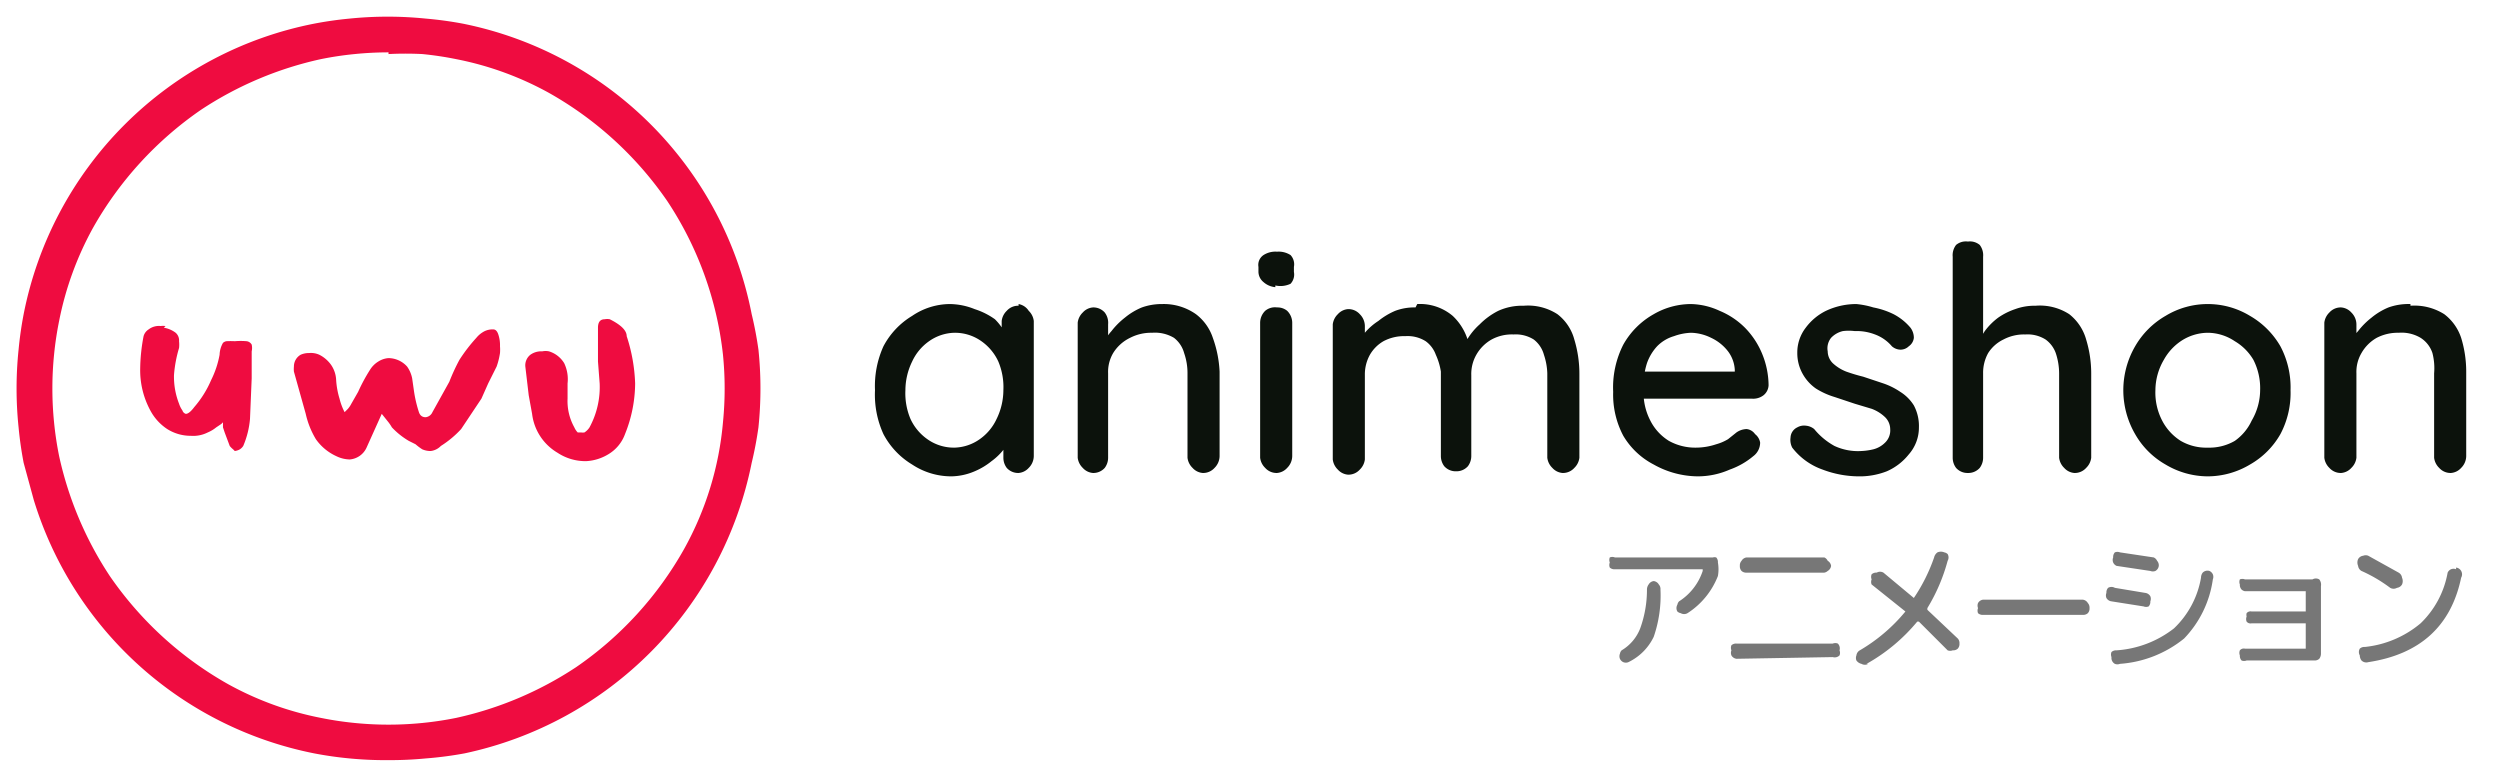 
<svg xmlns="http://www.w3.org/2000/svg" viewBox="0 0 148 46"><defs><clipPath id="a"><path d="M0 0h148v46H0z"/></clipPath></defs><g clip-path="url(#a)"><path fill="#0c120c" d="M60.3 18a.9.9 0 01.6.4 1 1 0 01.3.6v8a1 1 0 01-.3.7.9.9 0 01-.6.3.9.9 0 01-.7-.3 1 1 0 01-.2-.6v-1.4h.3a1.4 1.4 0 01-.2.8 3.6 3.6 0 01-.8.8 4.1 4.1 0 01-1 .6 3.6 3.6 0 01-1.4.3 4.2 4.2 0 01-2.3-.7 4.6 4.6 0 01-1.7-1.8 5.6 5.6 0 01-.5-2.6 5.7 5.7 0 01.5-2.6 4.6 4.6 0 011.7-1.8 4 4 0 012.2-.7 4 4 0 011.5.3 4.3 4.3 0 011.2.6 3.5 3.5 0 01.7 1 1.7 1.7 0 01.3.8h-.6V19a1 1 0 01.3-.6.9.9 0 01.7-.3zm-3.8 8.5A2.7 2.7 0 0058 26a3 3 0 001-1.2 3.9 3.9 0 00.4-1.7 3.9 3.9 0 00-.3-1.7 3 3 0 00-1-1.2 2.7 2.7 0 00-1.6-.5 2.7 2.7 0 00-1.5.5 3 3 0 00-1 1.2 3.9 3.9 0 00-.4 1.7 3.9 3.9 0 00.3 1.7 3 3 0 001 1.2 2.7 2.7 0 001.6.5zM68.8 18a3.3 3.3 0 012 .6 2.9 2.9 0 011 1.4 6.8 6.8 0 01.4 2v5a1 1 0 01-.3.7.9.9 0 01-.7.3.9.9 0 01-.6-.3 1 1 0 01-.3-.6v-5a3.6 3.6 0 00-.2-1.2 1.7 1.7 0 00-.6-.9 2.2 2.2 0 00-1.3-.3 2.7 2.7 0 00-1.3.3 2.4 2.4 0 00-1 .9 2.2 2.2 0 00-.3 1.2v5a1 1 0 01-.2.6.9.9 0 01-.7.3.9.9 0 01-.6-.3 1 1 0 01-.3-.6v-8a1 1 0 01.3-.6.9.9 0 01.6-.3.9.9 0 01.7.3 1 1 0 01.2.7v1l-.3.2a2.7 2.7 0 01.5-.8 4.5 4.5 0 01.8-.8 3.9 3.9 0 011-.6 3.5 3.5 0 011.2-.2zm7.7 9a1 1 0 01-.3.7.9.9 0 01-.6.3.9.9 0 01-.7-.3 1 1 0 01-.3-.6v-8a1 1 0 01.3-.7.9.9 0 01.7-.2.9.9 0 01.6.2 1 1 0 01.3.7zm-1-10a1.2 1.2 0 01-.7-.3.8.8 0 01-.3-.6v-.3a.7.7 0 01.3-.7 1.3 1.3 0 01.8-.2 1.3 1.3 0 01.8.2.8.8 0 01.2.7v.3a.8.8 0 01-.2.7 1.4 1.4 0 01-.9.1zm8.4 1a3 3 0 012.1.7 3.3 3.3 0 011 1.9l-.3-.1.1-.3a3.8 3.8 0 01.8-1 4.2 4.2 0 011.1-.8 3.4 3.4 0 011.5-.3 3.2 3.2 0 012 .5 2.8 2.8 0 011 1.5 7 7 0 01.3 2v5a1 1 0 01-.3.6.9.9 0 01-.7.3.9.9 0 01-.6-.3 1 1 0 01-.3-.6v-5a3.8 3.8 0 00-.2-1.1 1.7 1.7 0 00-.6-.9 2 2 0 00-1.2-.3 2.5 2.5 0 00-1.3.3 2.4 2.4 0 00-.9.9 2.3 2.3 0 00-.3 1.2V27a1 1 0 01-.2.6.9.9 0 01-.7.3.9.9 0 01-.7-.3 1 1 0 01-.2-.6v-5A3.8 3.8 0 0085 21a1.7 1.7 0 00-.6-.8 2 2 0 00-1.2-.3 2.6 2.6 0 00-1.3.3 2.2 2.2 0 00-.8.8 2.4 2.4 0 00-.3 1.2v5a1 1 0 01-.3.6.9.9 0 01-.7.3.9.9 0 01-.6-.3 1 1 0 01-.3-.6v-8a1 1 0 01.3-.6.9.9 0 01.6-.3.9.9 0 01.7.3 1 1 0 01.3.7v1l-.4.3a3.1 3.1 0 01.4-.9 3.6 3.6 0 01.8-.7 4.2 4.2 0 011-.6 3.2 3.2 0 011.2-.2zm16.6 10.2a5.4 5.4 0 01-2.6-.7 4.5 4.5 0 01-1.8-1.7 5.2 5.2 0 01-.6-2.6 5.6 5.6 0 01.6-2.8 4.7 4.7 0 011.8-1.8 4.4 4.4 0 012.2-.6 4.2 4.2 0 011.7.4 4.6 4.6 0 011.5 1 4.8 4.8 0 011 1.5 5 5 0 01.4 1.9.8.8 0 01-.3.6 1 1 0 01-.7.2h-7.2l-.4-1.6h7l-.4.4v-.5a2 2 0 00-.4-1.1 2.7 2.7 0 00-1-.8 2.8 2.8 0 00-1.2-.3 3.3 3.3 0 00-1 .2 2.3 2.3 0 00-1 .6 2.9 2.9 0 00-.6 1 4.5 4.5 0 00-.2 1.6 3.6 3.6 0 00.4 1.8 3 3 0 001.1 1.2 3.2 3.2 0 001.6.4 3.8 3.8 0 001.2-.2 2.8 2.8 0 00.7-.3l.5-.4a1.1 1.1 0 01.6-.2.7.7 0 01.5.3.8.8 0 01.3.5 1 1 0 01-.4.8 4.5 4.5 0 01-1.4.8 4.7 4.7 0 01-1.9.4zm5.6-1.7a1 1 0 01-.1-.6.7.7 0 01.4-.6.8.8 0 01.5-.1.9.9 0 01.5.2 4.1 4.1 0 001.2 1 3.3 3.3 0 001.6.3 3.7 3.7 0 00.7-.1 1.5 1.5 0 00.7-.4 1 1 0 00.3-.8 1 1 0 00-.3-.7 2.3 2.3 0 00-.8-.5l-1-.3-1.2-.4a4.5 4.5 0 01-1.1-.5 2.6 2.6 0 01-.8-.9 2.5 2.5 0 01-.3-1.2 2.4 2.4 0 01.5-1.5 3.3 3.3 0 011.2-1 4.2 4.2 0 011.8-.4 5 5 0 011 .2 4.7 4.7 0 011.2.4 3.3 3.3 0 011 .8 1 1 0 01.2.6.7.7 0 01-.3.5.7.7 0 01-.5.2.8.8 0 01-.5-.2 2.4 2.4 0 00-1-.7 3 3 0 00-1.2-.2 2.8 2.8 0 00-.7 0 1.4 1.4 0 00-.7.4 1 1 0 00-.2.8 1 1 0 00.3.7 2.5 2.5 0 00.8.5 10.5 10.5 0 001 .3l1.2.4a4.2 4.2 0 011 .5 2.5 2.5 0 01.8.8 2.6 2.6 0 01.3 1.3 2.4 2.4 0 01-.6 1.6 3.4 3.4 0 01-1.3 1 4.4 4.4 0 01-1.7.3 6.1 6.1 0 01-2.1-.4 3.9 3.9 0 01-1.8-1.3zm14.4-8.4a3.2 3.2 0 012 .5 2.9 2.9 0 011 1.5 6.9 6.9 0 01.3 2v5a1 1 0 01-.3.6.9.9 0 01-.7.3.9.9 0 01-.6-.3 1 1 0 01-.3-.6v-5a3.8 3.8 0 00-.2-1.2 1.7 1.7 0 00-.6-.8 2 2 0 00-1.2-.3 2.6 2.6 0 00-1.3.3 2.2 2.2 0 00-.9.8 2.4 2.4 0 00-.3 1.2v5a1 1 0 01-.2.6.9.9 0 01-.7.3.9.9 0 01-.7-.3 1 1 0 01-.2-.6V15.2a1 1 0 01.2-.7.9.9 0 01.7-.2.9.9 0 01.7.2 1 1 0 01.2.7v5l-.3.3a3 3 0 01.4-.9 3.8 3.8 0 01.8-.8 4 4 0 011-.5 3.3 3.3 0 011.2-.2zm15.1 5a5.2 5.2 0 01-.6 2.6 4.8 4.8 0 01-1.8 1.8 4.9 4.9 0 01-2.5.7 4.9 4.9 0 01-2.5-.7 4.8 4.8 0 01-1.8-1.8 5.2 5.2 0 01-.7-2.6 5.2 5.2 0 01.7-2.6 4.9 4.9 0 011.8-1.8 4.8 4.8 0 012.5-.7 4.8 4.8 0 012.5.7 4.9 4.9 0 011.8 1.8 5.2 5.2 0 01.6 2.6zm-1.8 0a3.7 3.7 0 00-.4-1.8 3.1 3.1 0 00-1.1-1.1 2.9 2.9 0 00-1.6-.5 2.9 2.9 0 00-1.6.5 3.2 3.2 0 00-1 1.1 3.6 3.6 0 00-.5 1.8 3.6 3.6 0 00.4 1.8 3.1 3.1 0 001.1 1.2 3 3 0 001.6.4 3 3 0 001.6-.4 3 3 0 001-1.2 3.6 3.6 0 00.5-1.8zm8.9-5a3.3 3.3 0 012 .5 2.9 2.9 0 011 1.4 6.8 6.8 0 01.3 2v5a1 1 0 01-.3.7.9.9 0 01-.6.3.9.9 0 01-.7-.3 1 1 0 01-.3-.6v-5a3.6 3.6 0 00-.1-1.2 1.7 1.7 0 00-.7-.9 2.2 2.2 0 00-1.3-.3 2.7 2.7 0 00-1.3.3 2.4 2.4 0 00-.9.9 2.2 2.2 0 00-.3 1.2v5a1 1 0 01-.3.6.9.9 0 01-.6.3.9.9 0 01-.7-.3 1 1 0 01-.3-.6v-8a1 1 0 01.3-.6.9.9 0 01.7-.3.9.9 0 01.6.3 1 1 0 01.3.7v1l-.4.2a2.7 2.7 0 01.5-.8 4.5 4.5 0 01.8-.8 3.9 3.9 0 011-.6 3.5 3.5 0 011.3-.2z"/><path fill="#777" d="M95.6 33.7a.4.4 0 01-.3-.1.4.4 0 010-.3.4.4 0 010-.3.4.4 0 01.3 0h5.8a.4.4 0 01.2 0 .4.4 0 01.1.3 2.3 2.3 0 010 .8 4.6 4.6 0 01-1.8 2.2.4.4 0 01-.4 0 .4.4 0 01-.2-.1.4.4 0 010-.4.4.4 0 01.1-.2 3.4 3.4 0 001.4-1.8v-.1zm1.9 1.2a.5.5 0 01.1-.3.4.4 0 01.3-.2.4.4 0 01.3.2.4.4 0 01.1.3 7.5 7.5 0 01-.4 2.8 3.2 3.2 0 01-1.5 1.5.4.4 0 01-.3 0 .4.4 0 01-.2-.2.4.4 0 010-.3.4.4 0 01.1-.2 2.6 2.6 0 001.1-1.3 6.7 6.7 0 00.4-2.3zm5.9-1.9h4.6a.4.4 0 01.2.2.4.4 0 01.2.3.4.4 0 01-.2.3.4.4 0 01-.2.1h-4.6a.4.4 0 01-.3-.1.4.4 0 01-.1-.3.4.4 0 01.1-.3.4.4 0 01.3-.2zm-.6 6a.4.4 0 01-.3-.2.4.4 0 010-.3.4.4 0 010-.3.4.4 0 01.3-.1h5.7a.4.4 0 01.3 0 .4.4 0 01.1.4.4.4 0 010 .3.4.4 0 01-.4.1zm7.8.3a.4.4 0 01-.4 0 .5.5 0 01-.3-.2.4.4 0 010-.3.4.4 0 01.2-.3 10.1 10.1 0 002.7-2.3l-2-1.6a.4.4 0 010-.3.4.4 0 010-.3.4.4 0 01.3-.1.4.4 0 01.4 0l1.8 1.5a10.3 10.3 0 001.2-2.4.5.5 0 01.2-.3.5.5 0 01.4 0 .4.4 0 01.2.1.4.4 0 010 .4 10.7 10.7 0 01-1.2 2.8v.1l1.8 1.7a.4.4 0 01.1.3.4.4 0 01-.1.3.4.4 0 01-.3.1.4.4 0 01-.3 0l-1.7-1.7h-.1a10.6 10.6 0 01-3 2.5zm6.8-2.9a.4.4 0 01-.3-.1.4.4 0 010-.3.4.4 0 010-.3.4.4 0 01.3-.2h5.9a.4.4 0 01.3.2.4.4 0 01.1.3.4.4 0 01-.1.3.4.4 0 01-.3.1zm13.4-2.6a.4.4 0 01.2.2.4.4 0 010 .3 6.3 6.3 0 01-1.7 3.5 6.8 6.8 0 01-3.8 1.5.4.4 0 01-.3 0 .4.4 0 01-.2-.4.4.4 0 010-.3.4.4 0 01.3-.1 6.2 6.2 0 003.4-1.3 5.4 5.4 0 001.6-3 .5.5 0 01.1-.3.4.4 0 01.4-.1zm-5.8 1.8a.4.4 0 01-.3-.2.4.4 0 010-.3.4.4 0 01.1-.3.4.4 0 01.4 0l1.8.3a.4.4 0 01.3.2.4.4 0 010 .3.4.4 0 01-.1.3.4.4 0 01-.3 0l-1.9-.3zm2.5-2.6a.4.4 0 01.2.2.4.4 0 01.1.3.4.4 0 01-.2.3.4.4 0 01-.3 0l-2-.3a.4.4 0 01-.2-.2.4.4 0 010-.3.4.4 0 01.1-.3.4.4 0 01.3 0l2 .3zm9 5.4V37v-.1h-3.2a.3.3 0 01-.3-.1.4.4 0 010-.3.4.4 0 010-.2.3.3 0 01.3-.1h3.2V35 35h-3.6a.4.4 0 01-.2-.1.4.4 0 01-.1-.3.4.4 0 010-.3.4.4 0 01.3 0h4a.4.4 0 01.4 0 .5.5 0 01.1.4v4a.5.5 0 01-.1.3.4.4 0 01-.3.1h-4a.4.4 0 01-.3 0 .4.4 0 01-.1-.3.4.4 0 010-.3.3.3 0 01.3-.1zm3.3-4.6a.4.4 0 01-.2-.3.5.5 0 010-.4.4.4 0 01.3-.2.4.4 0 01.3 0l1.8 1a.4.4 0 01.2.3.5.5 0 010 .4.4.4 0 01-.3.2.4.4 0 01-.4 0q-.8-.6-1.7-1zm5.6-.2a.4.4 0 01.3.2.4.4 0 010 .4q-.9 4.3-5.5 5a.4.4 0 01-.4-.1.5.5 0 01-.1-.3.4.4 0 010-.4.4.4 0 01.3-.1 6.1 6.1 0 003.3-1.4 5.5 5.5 0 001.6-3 .4.4 0 01.2-.2.4.4 0 01.3 0z"/><path fill="#ef0c40" d="M9.7 19.4a1.6 1.6 0 01.7.3.6.6 0 01.2.5 1.8 1.8 0 010 .4 7.6 7.6 0 00-.3 1.6 4.4 4.4 0 00.3 1.7 1.5 1.5 0 00.2.4.3.3 0 00.2.2q.2 0 .5-.4a6.1 6.1 0 001-1.6A5.6 5.6 0 0013 21a1.5 1.5 0 01.2-.7.4.4 0 01.2-.1 4.6 4.6 0 01.5 0 4 4 0 01.7 0 .4.4 0 01.3.2.9.9 0 010 .4V22.4l-.1 2.4a5.2 5.2 0 01-.4 1.6.7.7 0 01-.2.2.8.8 0 01-.3.1l-.1-.1a1.2 1.2 0 01-.2-.2l-.3-.8-.1-.3V25l-.1.1-.3.2a2 2 0 01-.5.3 1.9 1.9 0 01-1 .2 2.6 2.6 0 01-1.4-.4 3 3 0 01-1-1.1 5 5 0 01-.6-2.5 10.7 10.7 0 01.2-1.9.7.7 0 01.3-.4 1 1 0 01.7-.2 1.5 1.5 0 01.3 0zM23 25l-.4-.5-.9 2a1.2 1.2 0 01-1 .7 1.9 1.9 0 01-.8-.2 3 3 0 01-1.2-1 5 5 0 01-.6-1.5l-.7-2.5a1.5 1.5 0 010-.3.8.8 0 01.4-.7 1.2 1.2 0 01.5-.1 1.2 1.2 0 01.6.1 1.9 1.9 0 01.7.6 1.7 1.7 0 01.3.9 4.8 4.8 0 00.2 1.1 3.6 3.6 0 00.3.8l.2-.2a1.5 1.5 0 00.2-.3l.4-.7a10.3 10.3 0 01.7-1.3 1.5 1.5 0 01.5-.5 1.3 1.3 0 01.6-.2 1.5 1.5 0 011.1.5 1.8 1.8 0 01.3.7l.1.7a7.5 7.5 0 00.3 1.3q.1.3.4.3a.5.5 0 00.4-.3l1-1.8a11.7 11.7 0 01.6-1.3 9.7 9.7 0 011-1.3 1.5 1.5 0 01.5-.4 1.1 1.1 0 01.5-.1q.2 0 .3.3a2 2 0 01.1.7 2.5 2.5 0 010 .4 4.3 4.3 0 01-.2.8l-.5 1-.4.9-.2.3-1 1.5a5.9 5.9 0 01-1.2 1 1 1 0 01-.6.3 1.2 1.2 0 01-.5-.1 3.2 3.2 0 01-.4-.3l-.4-.2a4.5 4.5 0 01-1-.8 2.6 2.6 0 00-.2-.3zm11.9.3a5 5 0 00.6-2.6l-.1-1.3v-2q0-.5.4-.5a.8.8 0 01.3 0q1 .5 1 1a10 10 0 01.5 2.8 8.1 8.1 0 01-.6 3 2.3 2.3 0 01-1 1.2 2.8 2.8 0 01-1.3.4 3 3 0 01-1.7-.5 3.1 3.1 0 01-1.5-2.3l-.2-1.1-.2-1.7a.8.8 0 01.3-.7 1.1 1.1 0 01.7-.2 1 1 0 01.4 0 1.6 1.6 0 01.9.7 2.2 2.2 0 01.2 1.2v.9a3.2 3.2 0 00.4 1.7 1 1 0 00.2.3h.2a.6.6 0 00.2 0 1 1 0 00.3-.3z"/><path fill="#ef0c40" d="M23 45a22.3 22.3 0 01-2.3-.1 22 22 0 01-2.1-.3A21.8 21.8 0 012 29.6l-.6-2.2a22 22 0 01-.3-2.1 22.3 22.3 0 010-4.6 22 22 0 01.3-2.1A21.8 21.8 0 0118.6 1.4a22 22 0 012.1-.3 22.3 22.3 0 014.5 0 22 22 0 012.2.3 21.8 21.8 0 0117.1 17.2 22 22 0 01.4 2.1 22.3 22.3 0 010 4.6 22 22 0 01-.4 2.1 22 22 0 01-17 17.2 22 22 0 01-2.3.3 22.3 22.3 0 01-2.2.1zm0-41.9a20.2 20.2 0 00-2 .1 19.9 19.9 0 00-2 .3 21 21 0 00-7.1 3 21 21 0 00-6.4 7 19 19 0 00-2 5.5 20 20 0 00-.3 2 20.2 20.2 0 000 4 20 20 0 00.3 2 21 21 0 003 7.1 21 21 0 007 6.4 18.8 18.8 0 005.5 2 20 20 0 002 .3 20.2 20.2 0 004 0 20 20 0 002-.3 21 21 0 007.1-3 20.9 20.9 0 006.4-7 18.8 18.8 0 002.3-7.5 20.2 20.2 0 000-4 20.5 20.5 0 00-3.3-9.1 21 21 0 00-7-6.4 18.8 18.8 0 00-5.5-2 19.9 19.9 0 00-2-.3 20.2 20.2 0 00-2 0z"/></g></svg>